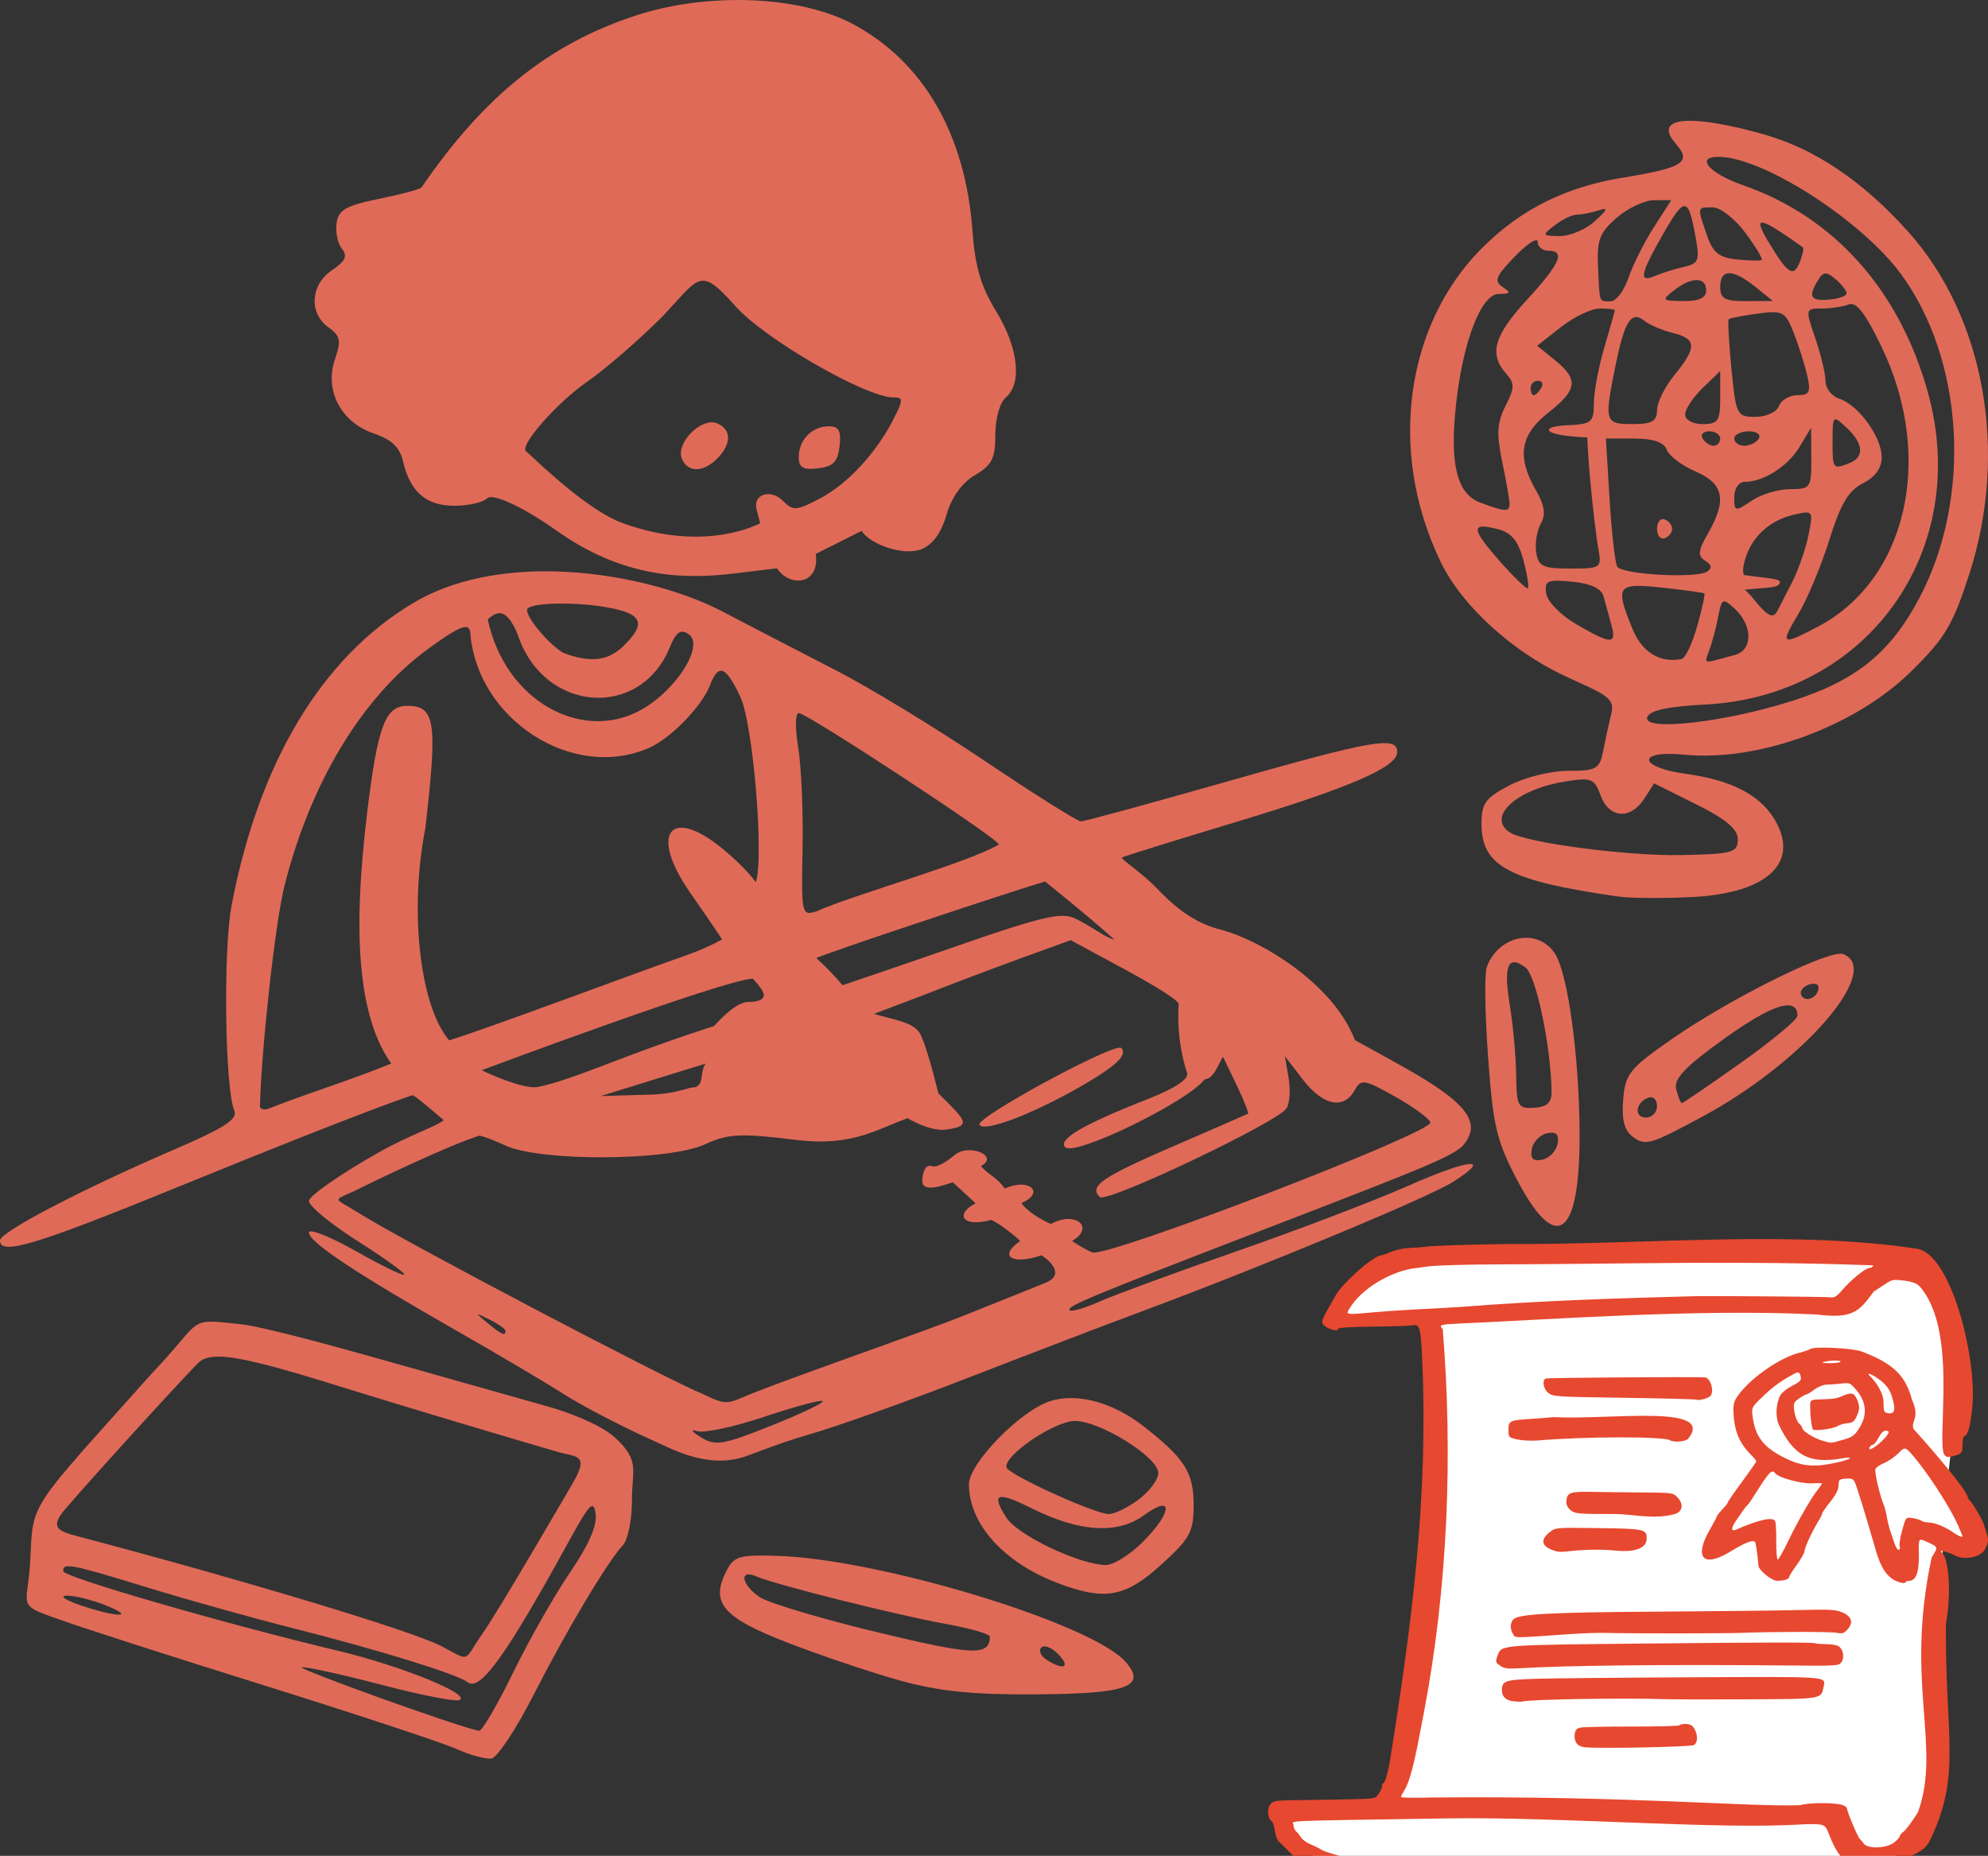 <svg  viewBox="0 0 361 337" fill="none" xmlns="http://www.w3.org/2000/svg">
<rect x="0" y="0" width="361" height="337" fill="#333333" stroke="none"/>
<g id="Group 32">
<path id="Vector" d="M133.806 0C127.639 0.017 121.277 0.931 115.595 2.776C99.805 7.903 87.91 17.425 76.541 34.04C76.326 34.353 72.862 35.283 68.842 36.105C62.798 37.342 61.46 38.107 61.117 40.527C60.888 42.136 61.328 44.23 62.095 45.181C63.158 46.499 62.727 47.426 60.281 49.075C56.367 51.713 56.04 56.846 59.623 59.428C61.824 61.014 61.988 61.821 60.81 65.295C58.896 70.947 61.925 76.694 67.887 78.718C71.112 79.813 72.599 81.225 73.18 83.745C74.465 89.318 77.374 91.842 82.513 91.842C85.07 91.842 87.759 91.226 88.49 90.474C89.414 89.524 94.842 91.943 100.972 96.295C113.196 104.975 124.109 105.268 133.526 104.111C140.135 103.299 141.095 103.203 141.095 103.203C143.351 106.66 148.912 106.295 148.134 100.584L156.47 96.4C157.93 98.831 164.054 101.005 167.289 99.74C169.356 98.931 170.902 96.824 171.872 93.494C172.812 90.266 174.66 87.687 177.04 86.281C180.14 84.451 180.745 83.253 180.745 78.947C180.745 75.972 181.552 73.11 182.657 72.166C185.648 69.613 184.915 63.122 180.892 56.54C178.131 52.023 177.06 48.396 176.599 41.996C175.327 24.366 167.661 11.136 154.765 4.31C149.342 1.439 141.736 -0.022 133.806 0ZM306.73 21.933C302.948 21.97 301.917 23.386 304.309 26.106C307.264 29.465 305.682 30.47 294.585 32.283C282.565 34.248 274.732 39.272 268.619 45.56C255.745 58.806 251.686 81.291 261.564 101.947C265.454 110.08 274.721 118.287 283.82 122.584C290.734 125.849 293.357 126.47 292.624 129.468C292.182 131.278 291.503 134.383 291.115 136.366C290.474 139.649 289.902 139.975 284.766 139.975C281.62 139.975 276.889 141.147 274.074 142.624C269.729 144.904 269.025 145.879 269.025 149.61C269.025 157.317 273.983 159.95 293.886 162.807C295.99 163.109 301.973 163.15 307.181 162.899C321.172 162.222 327.111 156.441 322.022 148.451C319.316 144.202 314.155 141.619 306.199 140.533C297.45 139.339 297.105 136.175 305.818 137.037C319.279 138.367 336.813 131.959 346.96 122.001C353.211 115.866 354.595 113.555 357.623 104.18C364.759 82.093 360.368 57.545 346.516 42.085C338.266 32.877 329.533 26.996 320.228 24.381C314.277 22.708 309.671 21.904 306.73 21.933ZM312.041 28.477C320.082 28.477 337.93 39.92 345.15 49.705C356.681 65.332 358.124 90.469 348.531 108.602C343.277 118.535 337.087 123.555 325.533 127.252C313.234 131.188 298.14 132.882 299.135 130.216C299.588 128.999 302.885 128.281 309.592 127.941C339.253 126.436 358.146 99.83 350.018 71.01C344.817 52.564 332.983 39.357 316.528 33.637C310.417 31.513 307.776 28.477 312.041 28.477ZM300.377 36.347H303.485L300.323 41.266C298.584 43.971 296.511 48.104 295.718 50.449C294.924 52.793 293.47 54.712 292.487 54.712C290.313 54.712 290.501 55.233 290.183 48.383C289.959 43.568 290.475 42.23 293.595 39.529C295.617 37.779 298.668 36.347 300.377 36.347ZM305.931 37.433C306.742 37.52 307.233 39.381 307.906 43.069C308.678 47.305 308.455 47.873 305.79 48.466C304.152 48.829 301.808 49.561 300.58 50.092C297.5 51.424 297.802 49.842 302.038 42.44C303.988 39.033 305.119 37.346 305.931 37.433ZM311.034 37.659C312.402 37.659 315.064 39.741 316.951 42.286C318.837 44.831 320.159 47.048 319.883 47.217C319.61 47.383 317.567 47.333 315.342 47.105C312.131 46.776 311.015 45.855 309.924 42.635C308.168 37.452 308.122 37.659 311.034 37.659ZM291.267 37.961C291.883 37.932 291.361 38.576 289.603 40.173C287.947 41.676 285.078 42.887 283.226 42.865C279.993 42.825 279.958 42.748 282.337 40.897C283.698 39.837 285.516 38.971 286.376 38.971C287.237 38.971 288.992 38.626 290.276 38.205C290.731 38.056 291.062 37.971 291.267 37.961ZM320.013 40.423C320.846 40.437 323.185 41.928 327.387 44.906C327.578 45.042 327.368 46.124 326.931 47.309C325.783 50.386 324.854 49.947 321.676 44.818C319.854 41.877 319.181 40.41 320.013 40.423ZM278.898 43.625C279.108 43.601 279.225 43.693 279.225 43.915C279.225 44.803 280.085 45.529 281.137 45.529C284.33 45.529 283.326 47.864 277.321 54.388C271.305 60.923 270.341 64.252 273.443 67.779C275.082 69.645 275.076 70.364 273.388 73.711C271.846 76.769 271.729 78.774 272.795 83.888C273.525 87.391 274.123 90.819 274.123 91.505C274.123 92.997 273.305 92.957 268.745 91.241C264.529 89.655 263.213 84.202 264.417 73.29C265.669 61.937 268.981 53.407 272.144 53.38C274.293 53.362 274.419 53.136 272.848 52.107C271.249 51.059 271.615 50.151 275.079 46.577C276.788 44.813 278.264 43.698 278.896 43.625H278.898ZM133.65 55.708C138.948 61.621 157.248 72.166 162.213 72.166C164.031 72.166 164.043 72.548 162.337 75.944C159.218 82.149 153.949 87.865 148.909 90.511C144.614 92.765 143.979 92.806 142.178 90.954C139.999 88.712 136.625 89.702 137.396 92.575L138.047 95.005C138.047 95.005 128.246 100.515 113.091 94.999C106.875 92.736 98.611 84.761 95.501 81.917C94.334 80.851 101.192 73.069 106.562 69.365C109.846 67.099 116.052 61.724 120.352 57.419C127.247 50.05 127.075 48.368 133.65 55.708ZM314.024 49.612C315.105 49.612 316.698 50.437 318.749 52.088L321.937 54.653L317.156 54.683C313.216 54.707 312.374 54.251 312.374 52.089C312.374 50.438 312.943 49.612 314.024 49.612ZM331.465 49.657C331.93 49.633 332.482 49.981 333.316 50.692C334.421 51.636 335.325 52.797 335.325 53.272C335.325 53.748 333.891 54.259 332.138 54.409C328.743 54.697 328.287 53.883 330.147 50.858C330.627 50.077 331.002 49.68 331.465 49.655V49.657ZM308.113 50.854C309.168 50.861 309.825 51.492 309.825 52.743C309.825 54.097 308.532 54.698 305.68 54.669C301.761 54.629 301.672 54.523 304.012 52.701C305.606 51.46 307.058 50.846 308.113 50.854ZM336.261 55.206C337.534 55.354 339.151 57.716 341.716 63.076C351.34 83.189 346.264 105.322 330.078 113.817C323.478 117.281 323.2 117.098 326.566 111.495C328.175 108.817 330.702 102.766 332.182 98.049C334.234 91.511 335.686 89.066 338.288 87.761C340.523 86.64 341.699 85.005 341.699 83.019C341.699 79.361 337.487 73.543 334.016 72.41C332.632 71.958 331.499 70.52 331.499 69.217C331.499 67.913 330.665 64.411 329.643 61.435C327.806 56.077 327.819 56.023 330.815 56.023C332.48 56.023 334.693 55.687 335.734 55.276C335.904 55.209 336.079 55.185 336.261 55.206ZM290.501 56.023C292.012 56.023 293.235 56.171 293.235 56.352C293.219 56.532 292.367 59.577 291.323 63.119C290.279 66.66 289.424 71.235 289.424 73.285C289.424 76.679 288.998 77.031 284.643 77.222C280.071 77.422 280.354 78.608 284.228 79.107C286.227 79.364 288.222 79.433 288.222 79.433C288.279 80.225 288.372 82.92 288.771 87.254C289.215 92.082 289.877 97.655 290.24 99.639C290.882 103.143 290.735 103.246 285.152 103.246C280.17 103.246 279.341 102.852 278.957 100.295C278.712 98.671 279.09 96.322 279.796 95.074C280.733 93.42 280.483 91.767 278.877 88.969C275.407 82.925 276.049 78.948 281.138 74.954C286.446 70.789 286.689 68.901 282.367 65.404L279.134 62.787L283.443 59.405C285.813 57.545 288.989 56.023 290.501 56.023ZM321.909 56.687C324.029 56.677 324.577 57.537 325.708 60.414C326.602 62.689 327.709 66.173 328.166 68.157C328.867 71.198 328.587 71.764 326.383 71.764C324.946 71.764 323.438 72.65 323.035 73.732C322.628 74.822 320.736 75.699 318.79 75.699C315.397 75.699 315.247 75.403 314.41 67.008C313.952 62.227 313.714 58.158 313.917 57.963C314.121 57.768 316.491 57.31 319.185 56.945C320.321 56.79 321.202 56.69 321.909 56.687ZM297.031 57.577C297.505 57.541 298.024 57.781 298.613 58.259C299.52 58.995 301.84 59.985 303.768 60.459C308.102 61.524 308.167 63.078 304.087 68.068C302.333 70.212 300.899 73.101 300.899 74.489C300.899 76.497 299.989 77.011 296.436 77.011C291.381 77.011 291.276 76.641 293.384 66.254C294.602 60.258 295.61 57.682 297.031 57.577ZM312.374 67.371V72.191C312.374 76.458 312.009 77.011 309.187 77.011C307.39 77.011 306 76.253 306 75.272C306 74.316 307.434 72.147 309.187 70.453L312.374 67.371ZM279.3 69.141C280.043 69.141 280.295 69.731 279.862 70.453C279.428 71.174 278.823 71.764 278.512 71.764C278.202 71.764 277.95 71.174 277.95 70.453C277.95 69.731 278.557 69.141 279.3 69.141ZM333.247 76.161C333.603 76.08 334.229 76.646 335.325 77.667C338.393 80.523 338.599 83.003 335.858 84.085C332.815 85.287 332.773 85.235 332.773 80.087C332.773 77.437 332.792 76.264 333.247 76.161ZM129.326 76.684C126.557 76.605 122.838 80.653 123.791 83.207C124.782 85.859 127.721 85.865 130.289 83.222C132.899 80.54 132.84 77.909 130.149 76.846C129.889 76.744 129.613 76.692 129.326 76.684ZM150.485 77.413C147.441 77.413 145.045 79.878 145.045 83.01C145.045 84.906 145.834 85.365 148.551 85.043C151.305 84.717 152.143 83.854 152.461 81.021C152.774 78.226 152.33 77.413 150.485 77.413ZM328.879 77.667L328.914 83.242C328.946 88.584 328.786 88.817 325.078 88.817C322.95 88.817 319.795 89.77 318.066 90.935C315.069 92.957 314.924 92.927 314.924 90.279C314.924 88.728 315.74 87.505 316.776 87.505C320.216 87.505 324.638 84.703 326.765 81.175L328.879 77.667ZM310.387 78.323C311.48 78.323 312.374 78.913 312.374 79.635C312.374 80.356 311.835 80.946 311.175 80.946C310.515 80.946 309.62 80.356 309.187 79.635C308.754 78.913 309.294 78.323 310.387 78.323ZM317.549 78.323C318.993 78.323 319.821 78.913 319.387 79.635C318.954 80.356 317.773 80.946 316.762 80.946C315.752 80.946 314.925 80.356 314.925 79.635C314.925 78.913 316.105 78.323 317.549 78.323ZM291.615 79.635H296.758C300.22 79.635 302.148 80.297 302.657 81.661C303.073 82.776 305.43 84.555 307.894 85.614C313.028 87.821 313.629 90.817 310.155 96.868C308.335 100.038 308.244 100.93 309.653 101.826C310.837 102.579 310.939 103.194 309.976 103.806C307.971 105.081 294.54 104.333 293.677 102.897C293.279 102.234 292.653 96.728 292.285 90.663L291.615 79.635ZM328.176 93.072C329.148 93.177 328.995 94.153 328.463 96.889C328.006 99.24 326.699 103.256 325.423 105.741L322.749 110.948C322.031 112.347 321.049 112 318.705 109.093C317.276 107.323 316.799 107.092 316.799 107.092C320.556 106.657 323.276 106.873 323.209 105.676C323.174 105.025 320.412 104.974 316.698 104.419C316.698 104.419 316.217 103.905 316.884 101.606C318.073 97.513 321.27 94.543 325.615 93.498C326.512 93.282 327.189 93.125 327.688 93.077C327.875 93.059 328.037 93.057 328.176 93.072ZM301.995 94.266C301.372 94.257 300.899 94.979 300.899 96.031C300.899 97.234 301.516 98.006 302.27 97.748C303.023 97.489 303.641 96.717 303.641 96.031C303.641 95.346 303.023 94.574 302.27 94.315C302.176 94.283 302.084 94.267 301.995 94.266ZM269.238 95.625C269.855 95.609 270.789 95.781 272.038 96.104C274.465 96.731 275.69 98.221 276.616 101.669C277.311 104.259 277.691 106.574 277.456 106.814C277.223 107.054 274.898 104.821 272.291 101.852C268.391 97.41 267.387 95.672 269.238 95.625ZM100.616 103.759C91.561 103.557 82.422 105.109 75.093 109.464C58.439 119.358 46.985 138.441 42.044 164.476C40.508 172.567 40.847 197.722 42.545 201.666C43.217 203.228 40.786 204.803 31.586 208.765C14.881 215.96 0 223.728 0 225.253C0 228.044 6.347 226.137 32.313 215.543C69.188 200.492 74.981 198.866 74.981 198.866C76.163 199.584 80.574 203.403 80.574 203.403C79.203 204.596 74.531 206.01 68.75 209.279C61.793 213.213 56.099 217.18 56.099 218.094C56.099 219.009 60.094 222.292 64.976 225.39C69.857 228.489 73.653 231.227 73.415 231.473C73.175 231.719 69.183 229.772 64.541 227.146C59.899 224.521 56.099 223.025 56.099 223.822C56.099 225.547 64.633 231.22 82.875 241.622C90.238 245.82 98.988 250.996 102.319 253.124C105.65 255.252 112.819 258.996 118.256 261.432C121.947 263.085 128.478 266.834 135.375 264.467C136.918 263.937 142.017 261.88 146.95 260.474C151.882 259.068 164.873 254.438 175.816 250.185C186.759 245.933 201.163 240.427 207.825 237.949C229.21 229.992 259.332 217.458 263.749 214.678C271.234 209.968 267.004 210.34 255.555 215.398C249.475 218.086 235.531 223.402 224.569 227.213C213.607 231.024 202.423 235.124 199.718 236.325C197.012 237.526 194.55 238.253 194.246 237.941C193.57 237.246 197.812 235.48 229.499 223.27C264.223 209.89 265.114 209.49 266.614 206.607C268.291 203.383 265.724 200.184 257.55 195.306C254.394 193.422 246.05 188.887 246.05 188.887C242.127 178.615 228.974 170.707 221.578 168.791C217.554 167.749 214.108 165.532 210.291 161.531C207.269 158.363 203.436 155.98 203.744 155.732C204.05 155.484 214.232 152.356 224.399 149.284C245.169 143.011 253.724 139.304 253.724 136.579C253.724 133.591 249.438 134.333 222.706 141.952C208.802 145.915 196.915 149.157 196.291 149.157C195.667 149.157 187.822 144.224 178.859 138.193C169.896 132.163 157.686 124.734 151.725 121.684C145.765 118.633 136.491 113.807 131.098 110.997C123.761 107.175 112.258 104.018 100.616 103.759ZM282.813 105.453C283.494 105.458 284.374 105.524 285.503 105.634C288.874 105.965 290.808 106.87 291.191 108.297C291.51 109.486 292.143 111.788 292.596 113.411C293.624 117.089 292.65 117.081 286.238 113.353C283.392 111.699 280.973 109.227 280.767 107.76C280.521 106.019 280.767 105.445 282.813 105.453ZM297.081 106.392C298.225 106.348 299.795 106.485 301.857 106.709C305.889 107.146 309.323 107.622 309.49 107.765C309.657 107.908 309.072 110.594 308.188 113.734C307.305 116.874 306.019 119.552 305.333 119.683C301.396 120.439 298.155 118.425 296.416 114.141C294.034 108.276 293.647 106.524 297.081 106.392ZM313.069 109.206C313.137 109.198 313.213 109.206 313.295 109.228C313.69 109.341 314.242 109.826 315.091 110.617C318.171 113.483 318.435 118.014 315.008 118.941L313.413 119.372C309.313 120.481 309.428 120.622 310.413 118.003C310.888 116.74 311.599 114.063 311.993 112.054C312.366 110.153 312.581 109.271 313.069 109.206ZM101.203 109.61C103.91 109.561 107.18 109.766 109.968 110.242C116.743 111.4 117.505 113.164 113.074 117.446C110.293 120.044 107.109 120.365 102.309 118.56C99.443 116.923 94.957 111.354 95.813 110.497C96.349 109.961 98.495 109.659 101.203 109.61ZM90.549 111.361C90.698 111.345 90.848 111.349 90.998 111.378C92.197 111.606 93.369 113.407 94.155 115.643C99.006 129.447 116.284 130.637 121.638 117.536C122.759 114.793 123.589 114.194 124.995 115.11C128.097 117.13 122.661 125.662 115.952 129.154C105.566 134.56 91.816 127.453 88.573 112.497C88.573 112.497 89.512 111.466 90.549 111.361ZM84.569 113.872C85.191 113.889 85.426 114.384 85.426 115.304C86.9 130.675 103.875 141.781 117.702 135.879C122.082 134.01 127.62 127.875 128.872 124.562C130.444 120.4 131.782 120.874 134.433 126.53C136.819 131.619 138.761 156.108 137.238 160.193C137.238 160.193 135.747 157.955 131.675 154.503C121.811 146.137 117.679 151.099 125.335 162.118C127.65 165.451 130.62 169.741 131.115 170.582C131.115 170.582 128.476 172.206 122.728 174.15C117.989 175.751 88.765 186.7 81.576 188.917C76.496 183.103 74.173 166.2 77.229 150.446C79.477 131.051 79.053 128.17 73.95 128.17C69.956 128.17 68.583 131.824 66.677 147.51C65.07 161.248 63.244 182.213 71.044 193.129C62.746 196.501 56.53 198.261 48.768 201.322C47.892 201.644 47.169 201.402 47.206 200.784C47.495 190 50.008 167.425 51.645 160.914C56.348 142.206 65.72 126.663 77.516 118.004C81.421 115.138 83.534 113.842 84.569 113.872ZM145.049 129.481C146.516 129.481 181.127 152.157 181.399 153.352C175.734 156.702 154.621 162.595 148.298 165.478C145.558 166.319 145.511 166.119 145.74 154.139C145.866 147.431 145.508 139.139 144.944 135.712C144.36 132.169 144.406 129.481 145.049 129.481ZM287.263 141.54C287.533 141.53 287.777 141.535 287.997 141.554C289.467 141.682 289.932 142.491 290.657 144.453C292.194 148.611 296.081 148.903 298.57 145.046L300.375 142.248L307.969 146.031C313.487 148.779 315.561 150.529 315.561 152.436C315.561 154.823 314.641 155.08 305.362 155.277C295.663 155.484 277.157 153.053 274.221 151.186C269.891 148.433 275.211 143.409 283.996 141.955C285.403 141.722 286.454 141.569 287.263 141.54ZM189.778 160.074C189.778 160.074 197.927 166.599 202.406 170.67C200.35 170.043 198.809 168.583 195.587 166.955C193.014 165.656 190.972 165.779 172.673 172.165C161.503 176.063 153.003 178.885 153.003 178.907C150.997 176.573 149.843 175.437 148.236 173.984C148.88 173.433 184.575 161.569 189.778 160.074ZM276.756 170.307C273.982 170.463 271.175 172.336 269.984 175.604C269.548 176.804 269.656 184.182 270.226 192.001C271.141 204.558 271.763 207.171 275.562 214.394C282.642 227.856 286.911 224.605 286.834 205.804C286.78 191.923 284.729 176.879 282.391 173.207C281.051 171.103 278.913 170.186 276.756 170.307ZM194.436 170.728L204.214 176.012C213.962 181.28 214.038 182.248 214.038 182.248C213.592 188.938 215.255 193.878 215.559 194.829C215.918 195.95 213.37 197.637 208.326 199.618C196.743 204.169 192.05 206.909 193.422 208.321C195.122 210.07 215.614 200.107 218.757 195.995C220.436 195.913 221.302 193.095 222.081 191.893L224.597 197.117C225.904 199.834 226.799 202.152 226.625 202.247C226.453 202.341 220.423 204.965 213.227 208.077C200.033 213.783 197.7 215.388 199.713 217.366C200.927 218.56 231.956 203.825 233.625 201.262C234.199 200.38 234.364 197.889 233.992 195.724L233.315 191.788L236.6 196.052C240.226 200.759 243.979 201.547 245.966 198.02C247.17 195.882 247.675 195.957 253.288 199.105C256.604 200.965 259.512 203.084 259.747 203.814C260.333 205.625 200.968 228.456 198.354 227.424C196.864 226.835 194.662 225.347 194.662 225.347C198.944 222.915 195.272 219.765 190.829 222.273C190.829 222.273 187.026 220.635 185.482 218.466C189.95 216.545 186.794 213.781 182.461 215.834C180.959 213.7 179.724 213.545 178.119 211.753C181.583 209.916 175.935 207.536 173.339 209.752C172.305 210.635 170.158 212.128 169.273 211.779C168.276 211.385 167.591 212.345 167.475 214.301C167.33 216.754 171.278 215.252 173.017 214.684L177.166 218.513C173.49 220.33 174.496 223.012 180.044 221.51C180.044 221.51 181.463 222.259 182.833 223.306C184.936 224.913 185.242 225.372 185.242 225.372C180.987 228.328 184.194 229.678 189.126 227.943C189.126 227.943 194.244 231.169 189.794 232.97C188.141 233.639 181.347 236.367 174.697 239.032C168.046 241.696 145.192 249.615 136.849 252.925C132.277 254.738 132.329 255.447 127.783 253.214C120.93 250.429 73.508 225.513 65.372 220.407C59.933 216.994 60.243 218.437 66.01 215.455C68.625 214.152 81.636 207.922 87.004 206.237C87.004 206.237 87.555 206.102 91.8 208.026C98.285 210.965 121.355 210.832 127.963 207.818C132.296 205.842 134.329 205.747 144.868 207.025C155.008 208.256 159.643 204.807 164.819 203.065C164.819 203.065 168.894 205.548 171.879 205.115C176.587 204.433 175.363 203.453 170.402 198.545C169.59 195.27 167.949 188.989 166.949 187.492C165.706 185.632 162.446 185.197 158.695 184.112L167.216 180.886C173.071 178.595 181.591 175.374 186.149 173.725L194.436 170.728ZM334.088 173.19C330.068 173.422 313.503 181.772 303.449 188.78C295.889 194.051 295.126 195.007 294.751 199.68C294.459 203.313 294.958 205.267 296.47 206.403C298.786 208.146 299.629 207.901 309.3 202.678C327.486 192.855 341.952 176.11 334.719 173.254C334.568 173.194 334.355 173.175 334.088 173.19ZM275.069 174.726C275.581 174.765 276.237 175.098 277.038 175.714C278.967 177.197 281.672 190.197 281.748 198.346C281.766 200.227 280.871 201.024 278.586 201.159C275.627 201.335 275.391 200.911 275.323 195.256C275.283 191.906 274.763 186.213 274.172 182.606C273.275 177.135 273.532 174.608 275.069 174.726ZM136.695 177.71C136.695 177.71 138.319 179.409 138.626 180.311C138.983 181.353 137.965 181.95 135.832 181.95C133.931 181.95 131.262 184.55 129.66 186.329C129.66 186.329 122.355 188.577 111.695 192.674C103.794 195.711 100.347 196.872 97.561 197.393C95.022 197.791 88.683 194.986 87.503 194.326C87.503 194.326 131.268 177.958 136.695 177.71ZM329.53 178.645C329.953 178.697 330.225 178.921 330.225 179.291C330.225 181.069 327.959 182.172 327.133 180.797C326.738 180.139 327.27 179.263 328.319 178.85C328.581 178.746 328.831 178.681 329.059 178.652C329.229 178.63 329.388 178.629 329.53 178.645ZM324.497 182.566C325.755 182.506 326.399 183.129 326.399 184.446C326.399 185.143 321.763 188.998 316.097 193.013C310.432 197.029 305.623 200.314 305.409 200.314C305.196 200.314 304.735 199.193 304.388 197.822C303.898 195.894 305.9 193.788 313.228 188.525C318.598 184.667 322.4 182.667 324.497 182.566ZM203.451 190.246C200.965 190.032 177.108 202.994 177.862 204.249C178.72 205.677 187.748 202.219 196.657 197.052C202.719 193.536 204.801 191.52 203.623 190.309C203.588 190.274 203.531 190.253 203.451 190.246ZM128.174 193.13C126.957 194.402 128.105 197.511 125.662 197.484C125.079 197.477 122.597 198.649 118.153 198.774L109.086 199.029L128.174 193.13ZM299.69 199.241C300.378 199.2 300.899 199.861 300.899 200.861C300.899 202.003 299.992 202.938 298.882 202.938C296.63 202.938 297.021 200.114 299.385 199.303C299.489 199.267 299.592 199.247 299.69 199.241ZM281.945 205.699C282.832 205.769 283.081 206.395 282.832 207.722C282.585 209.042 281.333 210.33 280.051 210.584C278.367 210.918 277.841 210.38 278.166 208.647C278.414 207.327 279.667 206.039 280.95 205.786C281.16 205.744 281.352 205.715 281.526 205.701C281.68 205.689 281.819 205.689 281.945 205.696V205.699ZM86.811 238.696C86.861 238.617 87.553 238.954 88.931 239.641C90.509 240.427 91.8 241.346 91.8 241.681C91.8 242.685 91.14 242.394 88.538 240.25C87.35 239.271 86.76 238.775 86.811 238.696ZM38.28 239.993C34.669 240 34.798 241.831 27.37 249.617C5.402 274.271 5.983 272.484 5.514 283.012C5.121 291.814 2.687 291.29 10.526 293.985C13.502 295.117 29.995 300.436 47.175 305.803C64.356 311.171 80.42 316.474 82.875 317.588C85.329 318.702 88.198 319.482 89.25 319.32C90.302 319.159 93.745 313.959 96.9 307.765C102.847 296.092 110.316 283.576 113.13 280.565C114.021 279.612 114.751 275.991 114.751 272.519C114.751 266.834 116.263 265.308 111.736 261.099C108.97 258.529 102.511 256.252 99.841 255.508C97.172 254.764 85.52 251.471 73.95 248.19C62.379 244.909 47.927 240.887 43.557 240.441C41.104 240.191 39.484 239.991 38.28 239.993ZM39.855 246.349C43.519 246.403 49.97 248.088 62.486 251.999C72.648 255.174 94.341 261.645 101.178 263.618C104.741 264.655 107.17 263.976 103.857 269.594C101.925 272.873 90.714 292.201 87.557 296.736C84.022 301.815 85.606 301.796 80.026 298.86C74.47 296.048 44.437 286.991 14.307 279.024C10.76 278.086 8.843 277.524 11.829 274.054C18.881 265.858 35.542 247.76 36.277 247.23C37.098 246.637 38.189 246.325 39.855 246.349ZM194.513 253.874C193.135 253.868 191.821 254.062 190.612 254.46C185.198 256.246 175.95 265.745 175.95 269.52C175.95 276.751 182.277 283.774 192.151 287.502C200.653 290.712 204.316 290.056 210.833 284.154C216.117 279.369 216.75 278.203 216.75 273.252C216.75 267.352 215.098 264.777 207.544 258.912C203.358 255.662 198.647 253.886 194.513 253.874ZM148.971 254.393C149.165 254.372 149.301 254.373 149.369 254.398C149.911 254.593 145.827 256.568 140.295 258.786C131.281 262.399 129.927 262.627 127.274 260.99C125.598 259.956 125.299 259.475 126.583 259.883C127.831 260.279 133.246 259.127 138.617 257.324C143.317 255.745 147.608 254.539 148.971 254.393ZM195.202 258.031C199.762 258.031 210.279 264.58 210.334 267.452C210.356 268.665 208.709 270.879 206.672 272.371C204.635 273.863 202.197 275.019 201.253 274.939C198.258 274.686 183.138 267.764 182.774 266.479C182.173 264.36 191.484 258.031 195.202 258.031ZM181.949 271.834C182.851 271.827 184.669 272.554 187.522 273.975C196.068 278.23 202.979 278.634 207.729 275.154C213.148 271.183 212.951 274.581 207.442 280.074C205.129 282.38 202.117 284.235 200.748 284.198C195.868 284.064 184.761 278.753 182.748 275.592C181.139 273.067 180.787 271.843 181.946 271.834H181.949ZM107.476 273.495C107.847 273.414 108.031 273.947 108.169 274.956C108.453 277.017 106.855 280.657 103.548 285.482C100.767 289.538 96.12 297.712 93.22 303.646C90.32 309.581 87.522 314.376 87.004 314.299C83.994 313.859 53.247 302.818 54.825 302.745C55.877 302.695 62.42 304.143 69.365 305.963C76.31 307.783 82.622 309.025 83.39 308.723C85.811 307.769 72.903 302.513 61.406 299.77C40.824 294.861 11.476 286.362 11.476 285.312C11.476 283.719 12.665 283.951 26.928 288.321C34.207 290.551 45.899 293.822 52.912 295.59C68.474 299.513 83.031 304.002 84.899 305.455C87.184 307.231 91.878 300.695 103.416 279.675C105.72 275.476 106.857 273.632 107.476 273.495ZM138.662 282.469C133.897 282.433 133.043 282.967 131.82 285.439C129.011 291.124 131.303 293.751 143.049 298.304C149.009 300.613 158.132 303.687 163.324 305.135C170.376 307.101 176.534 307.745 187.681 307.685C204.67 307.592 208.331 306.306 204.418 301.801C198.342 294.806 159.666 283.052 140.956 282.516C140.103 282.491 139.342 282.475 138.662 282.469ZM135.933 285.895C136.287 285.89 136.768 286.003 137.382 286.27C140.779 287.752 162.825 293.279 171.806 294.902C176.189 295.693 179.756 296.723 179.756 297.19C179.674 300.731 176.853 300.623 159.375 296.414C149.207 293.965 139.596 291.102 138.019 290.052C135.245 288.204 134.399 285.921 135.933 285.895ZM12.113 289.751C13.515 289.73 16.671 290.508 19.125 291.481C24.869 293.757 21.352 293.786 14.663 291.518C11.857 290.567 10.71 289.773 12.113 289.751ZM189.625 298.968C190.294 298.956 191.301 299.498 192.19 300.413C194.494 302.784 193.116 303.389 190.013 301.37C188.981 300.698 188.565 299.71 189.087 299.173C189.217 299.038 189.402 298.972 189.625 298.968Z" fill="#E06A58"/>
<g id="paper_diploma 1" clip-path="url(#clip0_272_26)">
<path id="Vector_2" d="M240.887 240.239C240.887 240.239 242.89 228.803 261.088 228.041C279.287 227.279 333.155 227.224 340.815 227.823C348.475 228.422 358.688 226.916 353.732 268.264C360.457 279.437 357.261 280.906 352.787 280.114C352.229 318.318 356.035 338.608 333.906 339.978C307.206 341.632 258.936 339.724 252.803 340.069C246.67 340.414 233.628 338.145 231.751 328.706C244.792 328.525 251.676 328.561 251.676 328.561C257.259 328.646 263.557 239.427 258.76 239.549C257.905 239.57 240.887 240.239 240.887 240.239Z" fill="white"/>
<path id="Vector_3" d="M252.797 341.865C252.259 341.704 251.415 341.634 250.92 341.709C249.395 341.942 241.882 340.8 240.866 340.181C240.537 339.981 239.331 339.476 238.185 339.059C236.715 338.524 235.602 337.787 234.401 336.554C233.466 335.593 232.479 334.617 232.208 334.386C231.937 334.155 231.612 333.271 231.485 332.421C231.358 331.571 231.11 330.8 230.932 330.709C230.217 330.339 230.038 328.433 230.649 327.682C231.235 326.962 231.47 326.932 236.958 326.869C240.093 326.834 244.271 326.76 246.243 326.705C249.827 326.605 249.827 326.605 250.484 325.525C250.845 324.931 251.066 324.346 250.975 324.226C250.885 324.106 250.971 323.927 251.17 323.829C251.495 323.667 251.799 322.745 252.292 320.433C256.43 294.575 259.383 271.975 258.248 246.639C257.978 240.958 257.789 240.35 256.399 240.682C256.071 240.761 252.901 240.858 249.355 240.898C245.096 240.946 242.934 241.085 242.982 241.309C243.086 241.785 241.602 241.53 240.766 240.928C239.692 240.154 239.687 240.168 242.651 235.052C243.775 233.098 248.755 228.558 250.555 228.009C250.674 228.009 251.276 227.843 251.892 227.639C254.659 226.3 256.515 226.744 258.813 226.397C260.005 226.212 266.536 225.993 273.327 225.909C297.952 226.023 322.414 223.577 344.593 226.268C346.362 226.519 347.85 226.725 347.899 226.725C354.147 227.311 358.892 246.029 358.184 255.127C357.883 258.645 357.35 260.743 356.756 260.743C356.546 260.743 356.373 261.447 356.373 262.308C356.373 263.743 356.274 263.907 355.186 264.27C353.21 264.93 352.796 264.567 352.726 262.117C352.691 260.92 352.698 259.724 352.74 259.459C352.861 252.38 353.977 239.814 348.606 233.602C348.037 233.032 347.22 232.729 345.746 232.544C343.953 232.318 343.551 232.372 342.687 232.954C342.14 233.323 341.037 234.039 340.235 234.544C337.475 238.384 336.273 239.451 329.886 238.702C308.759 237.594 280.852 239.656 264.626 240.361C261.565 240.493 261.24 240.613 261.985 241.337C263.847 264.302 262.908 288.19 258.598 310.806C258.507 311.247 258.077 313.485 257.641 315.78C256.69 320.785 255.82 323.874 255.011 325.125C254.682 325.633 254.411 326.169 254.41 326.314C254.41 326.46 257.051 326.499 260.283 326.401C296.555 326.095 317.484 328.15 326.944 327.802C328.133 327.354 332.554 327.29 334.311 327.695C334.913 327.834 335.406 328.16 335.406 328.42C335.406 329.002 337.411 333.753 337.75 333.975C337.885 334.064 338.197 334.425 338.444 334.778C339.138 335.771 342.532 335.665 343.918 334.605C344.486 334.171 344.955 333.657 344.958 333.463C344.962 333.27 345.297 332.87 345.703 332.574C346.109 332.278 347.273 330.703 348.29 329.074C352.6 317.042 345.841 305.687 350.773 282.82C352.001 280.854 352.03 280.933 349.694 279.892C348.392 279.312 348.392 279.312 348.441 282.388C348.491 285.568 347.917 287.058 346.639 287.058C346.334 287.058 346.024 287.202 345.951 287.378C345.874 287.564 345.237 287.464 344.425 287.137C342.708 286.446 341.545 284.733 340.634 281.553C338.957 275.7 337.193 269.96 336.842 269.217C336.524 268.542 336.24 268.421 335.164 268.505C333.975 268.597 333.869 268.697 333.861 269.728C333.856 270.473 333.353 271.476 332.368 272.703C331.551 273.721 330.882 274.685 330.882 274.843C330.882 275.002 330.625 275.541 330.311 276.041C329.2 277.81 327.695 281.011 327.695 281.606C327.695 281.938 327.068 283.072 326.301 284.126C325.535 285.18 324.907 286.184 324.907 286.356C324.907 286.746 323.937 287.058 322.725 287.058C321.694 287.058 319.348 285.126 319.303 284.239C319.24 283.011 318.889 280.454 318.731 280.082C318.482 279.492 317.02 280.032 314.225 281.744C309.265 284.784 307.524 282.882 310.525 277.699C311.206 276.524 311.763 275.467 311.763 275.351C311.763 275.236 312.211 274.668 312.759 274.089C313.307 273.511 313.755 272.934 313.755 272.807C313.755 272.68 314.92 270.995 316.344 269.063C317.768 267.13 318.933 265.463 318.933 265.358C318.933 265.253 318.421 264.641 317.795 263.998C315.716 261.861 314.857 259.617 314.768 256.089C314.735 254.795 314.976 254.175 316.011 252.88C318.45 249.831 323.366 246.511 326.7 245.661C327.576 245.438 328.512 245.115 328.779 244.945C329.544 244.456 336.447 244.806 338.051 245.415C343.756 247.58 346.022 249.749 347.19 254.164C348.706 257.521 346.978 258.024 347.453 259.457C350.831 263.18 357.086 270.486 357.337 271.861C357.374 272.065 357.61 272.431 357.862 272.675C358.308 273.108 359.991 275.987 360.173 276.628C360.223 276.805 360.457 277.527 360.692 278.233C361.154 279.616 361.121 280 360.425 281.367C359.708 282.775 356.644 283.382 354.968 282.448C354.536 282.207 353.736 281.897 353.19 281.76C352.286 281.532 352.248 281.559 352.764 282.06C353.605 282.877 354.536 288.282 353.358 294.915C353.186 315.578 356.287 322.271 350.377 334.355C349.468 336.28 346.757 337.221 343.764 338.16C342.103 338.681 341.04 339.235 340.639 339.79C339.515 341.345 338.373 341.454 322.273 341.543C301.973 341.873 277.409 341.621 255.186 341.909C254.409 342.046 253.334 342.026 252.797 341.865ZM322.76 337.769C329.277 337.765 334.61 337.708 334.61 337.642C334.61 337.575 334.249 337.048 333.807 336.47C333.366 335.892 332.65 334.468 332.217 333.305C331.428 331.191 331.428 331.191 327.542 331.266C312.138 332.308 283.906 329.886 262.772 330.201C231.218 330.702 234.891 330.539 234.891 331.441C234.891 331.847 235.091 332.34 235.335 332.537C235.58 332.734 235.986 333.232 236.237 333.644C236.489 334.056 237.287 334.632 238.011 334.925C238.735 335.218 239.629 335.665 239.997 335.918C240.575 336.317 244.59 337.436 247.039 337.881C269.785 337.9 303.013 337.794 322.76 337.769ZM324.682 279.916C326.33 276.457 328.801 272.153 330.071 270.531C330.485 270.001 330.837 269.495 330.853 269.405C330.869 269.316 330.077 269.294 329.094 269.357C327.215 269.477 323.02 268.355 322.398 267.565C321.73 266.717 321.333 267.138 318.391 271.814C317.947 272.52 317.484 273.17 317.362 273.258C317.24 273.347 316.9 273.764 316.605 274.185C316.311 274.606 315.728 275.441 315.311 276.04C314.325 277.454 314.299 278.189 315.249 277.771C319.284 275.997 321.77 275.431 322.328 276.159C322.468 276.342 322.568 278.003 322.55 279.849C322.532 281.696 322.651 283.206 322.816 283.205C322.98 283.205 323.82 281.724 324.682 279.916ZM344.964 280.793C344.841 280.536 345.043 279.232 345.412 277.895C346.083 275.465 346.083 275.465 347.345 275.679C348.039 275.797 348.777 276.023 348.985 276.181C349.193 276.338 349.761 276.468 350.247 276.468C351.294 276.468 353.336 277.304 354.753 278.313C355.639 278.943 356.374 279.229 356.374 278.944C356.374 278.893 355.999 277.991 355.542 276.938C354.341 274.173 350.721 268.46 348.181 265.32C345.988 262.61 345.988 262.61 344.777 263.842C344.111 264.52 342.944 265.335 342.183 265.653C341.422 265.97 340.693 266.453 340.564 266.725C340.339 267.196 341.339 271.553 342.063 273.258C342.25 273.7 342.51 274.711 342.64 275.505C342.77 276.299 343.034 277.382 343.227 277.912C343.419 278.441 343.776 279.492 344.02 280.248C344.264 281.003 344.626 281.54 344.825 281.441C345.024 281.342 345.086 281.05 344.964 280.793ZM333.015 265.692C335.775 265.121 337.015 264.492 334.847 264.763C328.458 265.964 325.691 264.249 323.054 258.788C322.352 257.374 322.475 254.808 323.315 253.326C323.577 252.864 324.553 252.099 325.485 251.624C326.881 250.913 327.146 250.623 326.993 249.976C326.771 249.042 326.589 249.017 325.295 249.74C323.016 251.014 321.668 252.041 319.571 254.103C318.103 255.547 318.038 255.704 318.263 257.3C318.77 260.901 320.23 262.792 323.967 264.685C327.029 266.235 329.213 266.478 333.015 265.692ZM341.985 261.435C342.658 260.751 343.093 260.098 342.953 259.985C342.365 259.511 341.783 259.856 341.134 261.064C340.754 261.77 340.283 262.347 340.087 262.347C339.891 262.347 339.625 262.567 339.497 262.836C339.096 263.679 340.626 262.818 341.985 261.435ZM334.666 261.455C336.431 260.952 336.778 260.691 337.719 259.169C339.109 256.919 338.907 254.581 337.139 252.47C335.992 251.101 335.901 251.062 334.314 251.245C333.412 251.349 332.224 251.435 331.674 251.436C331.123 251.436 330.142 251.834 329.493 252.319C328.843 252.804 328.188 253.201 328.036 253.201C327.884 253.201 327.274 253.541 326.681 253.956C325.698 254.645 325.624 254.854 325.84 256.327C325.971 257.215 326.352 258.187 326.688 258.485C327.023 258.784 327.297 259.171 327.297 259.346C327.297 259.86 329.364 261.159 330.877 261.595C332.651 262.106 332.346 262.117 334.666 261.455ZM329.202 259.555C328.97 259.176 328.73 257.254 328.709 255.608C328.691 254.164 328.691 254.164 330.683 254.109C332.998 254.045 333.555 253.951 334.739 253.426C336.235 252.763 336.797 252.966 337.313 254.355C337.714 255.432 337.699 255.909 337.23 257.002C336.751 258.118 336.463 258.353 335.463 258.443C334.805 258.502 333.999 258.737 333.67 258.965C332.962 259.457 329.429 259.923 329.202 259.555ZM343.585 253.697C343.205 252.424 342.648 251.609 341.553 250.727C340.041 249.509 338.51 248.964 339.782 250.097C341.098 251.522 342.026 253.229 342.035 254.666C342.035 256.351 342.119 256.536 342.931 256.629C344.096 256.762 344.268 255.993 343.585 253.697ZM334.225 247.208C334.014 246.933 331.342 247.107 330.952 247.422C330.855 247.5 331.603 247.55 332.614 247.534C333.625 247.517 334.35 247.371 334.225 247.208ZM249.827 238.268C251.799 238.092 254.936 237.878 256.798 237.793C258.66 237.708 262.424 237.499 265.162 237.328C279.885 236.177 293.32 235.763 307.382 235.384C308.47 235.294 331.007 235.455 331.99 235.561C333.175 235.688 333.417 235.561 334.579 234.197C336.098 232.415 338.777 230.255 339.468 230.255C339.737 230.255 340.061 230.039 340.187 229.774C315.251 228.875 297.694 229.525 271.923 229.598C266.331 229.612 260.685 229.777 259.376 229.964C258.068 230.152 256.602 230.353 256.12 230.411C251.718 231.319 247.251 234.207 245.233 237.337C244.287 238.831 244.052 238.784 249.827 238.268ZM287.766 317.283C286.455 317.161 285.781 316.279 285.95 314.904C286.044 314.135 286.309 313.851 287.069 313.704C287.616 313.598 291.873 313.517 296.528 313.523C301.183 313.529 304.992 313.425 304.992 313.293C304.992 313.16 305.485 313.053 306.088 313.055C306.886 313.057 307.318 313.291 307.681 313.921C308.34 315.064 308.313 316.414 307.622 316.876C307.103 317.223 290.736 317.558 287.766 317.283ZM274.921 308.952C273.505 308.82 272.73 308.113 272.73 306.955C272.73 305.235 273.299 305.035 278.704 304.854C281.443 304.762 294.21 304.637 307.075 304.577C332.616 304.456 331.519 304.376 331.138 306.322C330.701 308.558 330.961 308.515 317.399 308.579C310.685 308.61 304.027 308.599 302.603 308.554C294.488 308.296 277.631 308.579 276.329 308.995C276.212 309.033 275.578 309.013 274.921 308.952ZM272.41 302.472C271.562 301.897 271.528 301.753 271.965 300.579C272.671 298.678 272.177 298.717 298.819 298.448C320.817 298.226 329.206 298.212 329.596 298.4C329.756 298.477 330.661 298.547 331.608 298.556C332.555 298.564 333.574 298.735 333.873 298.934C334.707 299.492 334.983 301.031 334.392 301.821C333.877 302.506 333.731 302.516 324.908 302.434C302.759 302.229 284.485 302.416 275.916 302.937C273.753 303.068 273.177 302.992 272.41 302.472ZM274.764 296.75C274.18 295.87 274.205 294.683 274.821 294.05C275.757 293.089 281.544 292.779 300.88 292.657C311.138 292.592 322.584 292.464 326.315 292.372C332.223 292.227 333.276 292.277 334.469 292.76C336.211 293.467 336.609 294.591 335.553 295.821C334.886 296.597 334.607 296.69 333.528 296.497C332.313 296.279 321.988 296.286 316.344 296.509C313.343 296.628 295.579 296.634 291.649 296.518C290.335 296.479 287.467 296.571 285.276 296.723C274.346 297.48 275.248 297.477 274.764 296.75ZM282.687 281.724C279.958 280.953 279.508 279.758 281.379 278.251C282.461 277.379 282.461 277.379 290.212 277.484C298.635 277.598 299.018 277.68 299.018 279.382C299.018 281.178 296.871 281.956 293.043 281.548C290.839 281.313 287.263 281.384 284.679 281.715C283.912 281.813 283.016 281.817 282.687 281.724ZM293.387 274.933C286.545 274.928 286.054 274.887 285.24 274.256C284.702 273.839 284.395 273.235 284.431 272.664C284.533 271.024 285.056 270.829 289.134 270.908C291.175 270.948 295.306 270.998 298.314 271.019C303.719 271.057 303.794 271.068 304.607 271.9C305.827 273.15 305.538 274.609 303.997 274.975C300.243 275.961 296.46 274.938 293.387 274.933ZM303.241 261.53C302.033 260.818 287.937 260.843 279.236 261.572C278.104 261.667 276.447 261.586 275.552 261.392C273.964 261.047 273.925 261.005 273.925 259.641C273.925 258.003 274.118 257.906 277.875 257.664C279.317 257.571 281.214 257.422 282.09 257.333C291.982 257.895 311.718 254.862 306.537 261.269C305.987 261.806 303.979 261.964 303.241 261.53ZM308.121 254.171C308.012 254.083 302.11 253.927 295.006 253.825C282.581 253.647 282.056 253.615 281.194 252.964C280.285 252.277 279.97 250.674 280.674 250.324C280.97 250.176 307.828 249.987 309.609 250.12C310.701 250.201 311.394 253.007 310.469 253.604C309.814 254.026 308.373 254.374 308.121 254.171Z" fill="#E74830"/>
</g>
</g>
<defs>
<clipPath id="clip0_272_26">
<rect width="130.722" height="117" fill="white" transform="translate(230.278 225)"/>
</clipPath>
</defs>
</svg>
